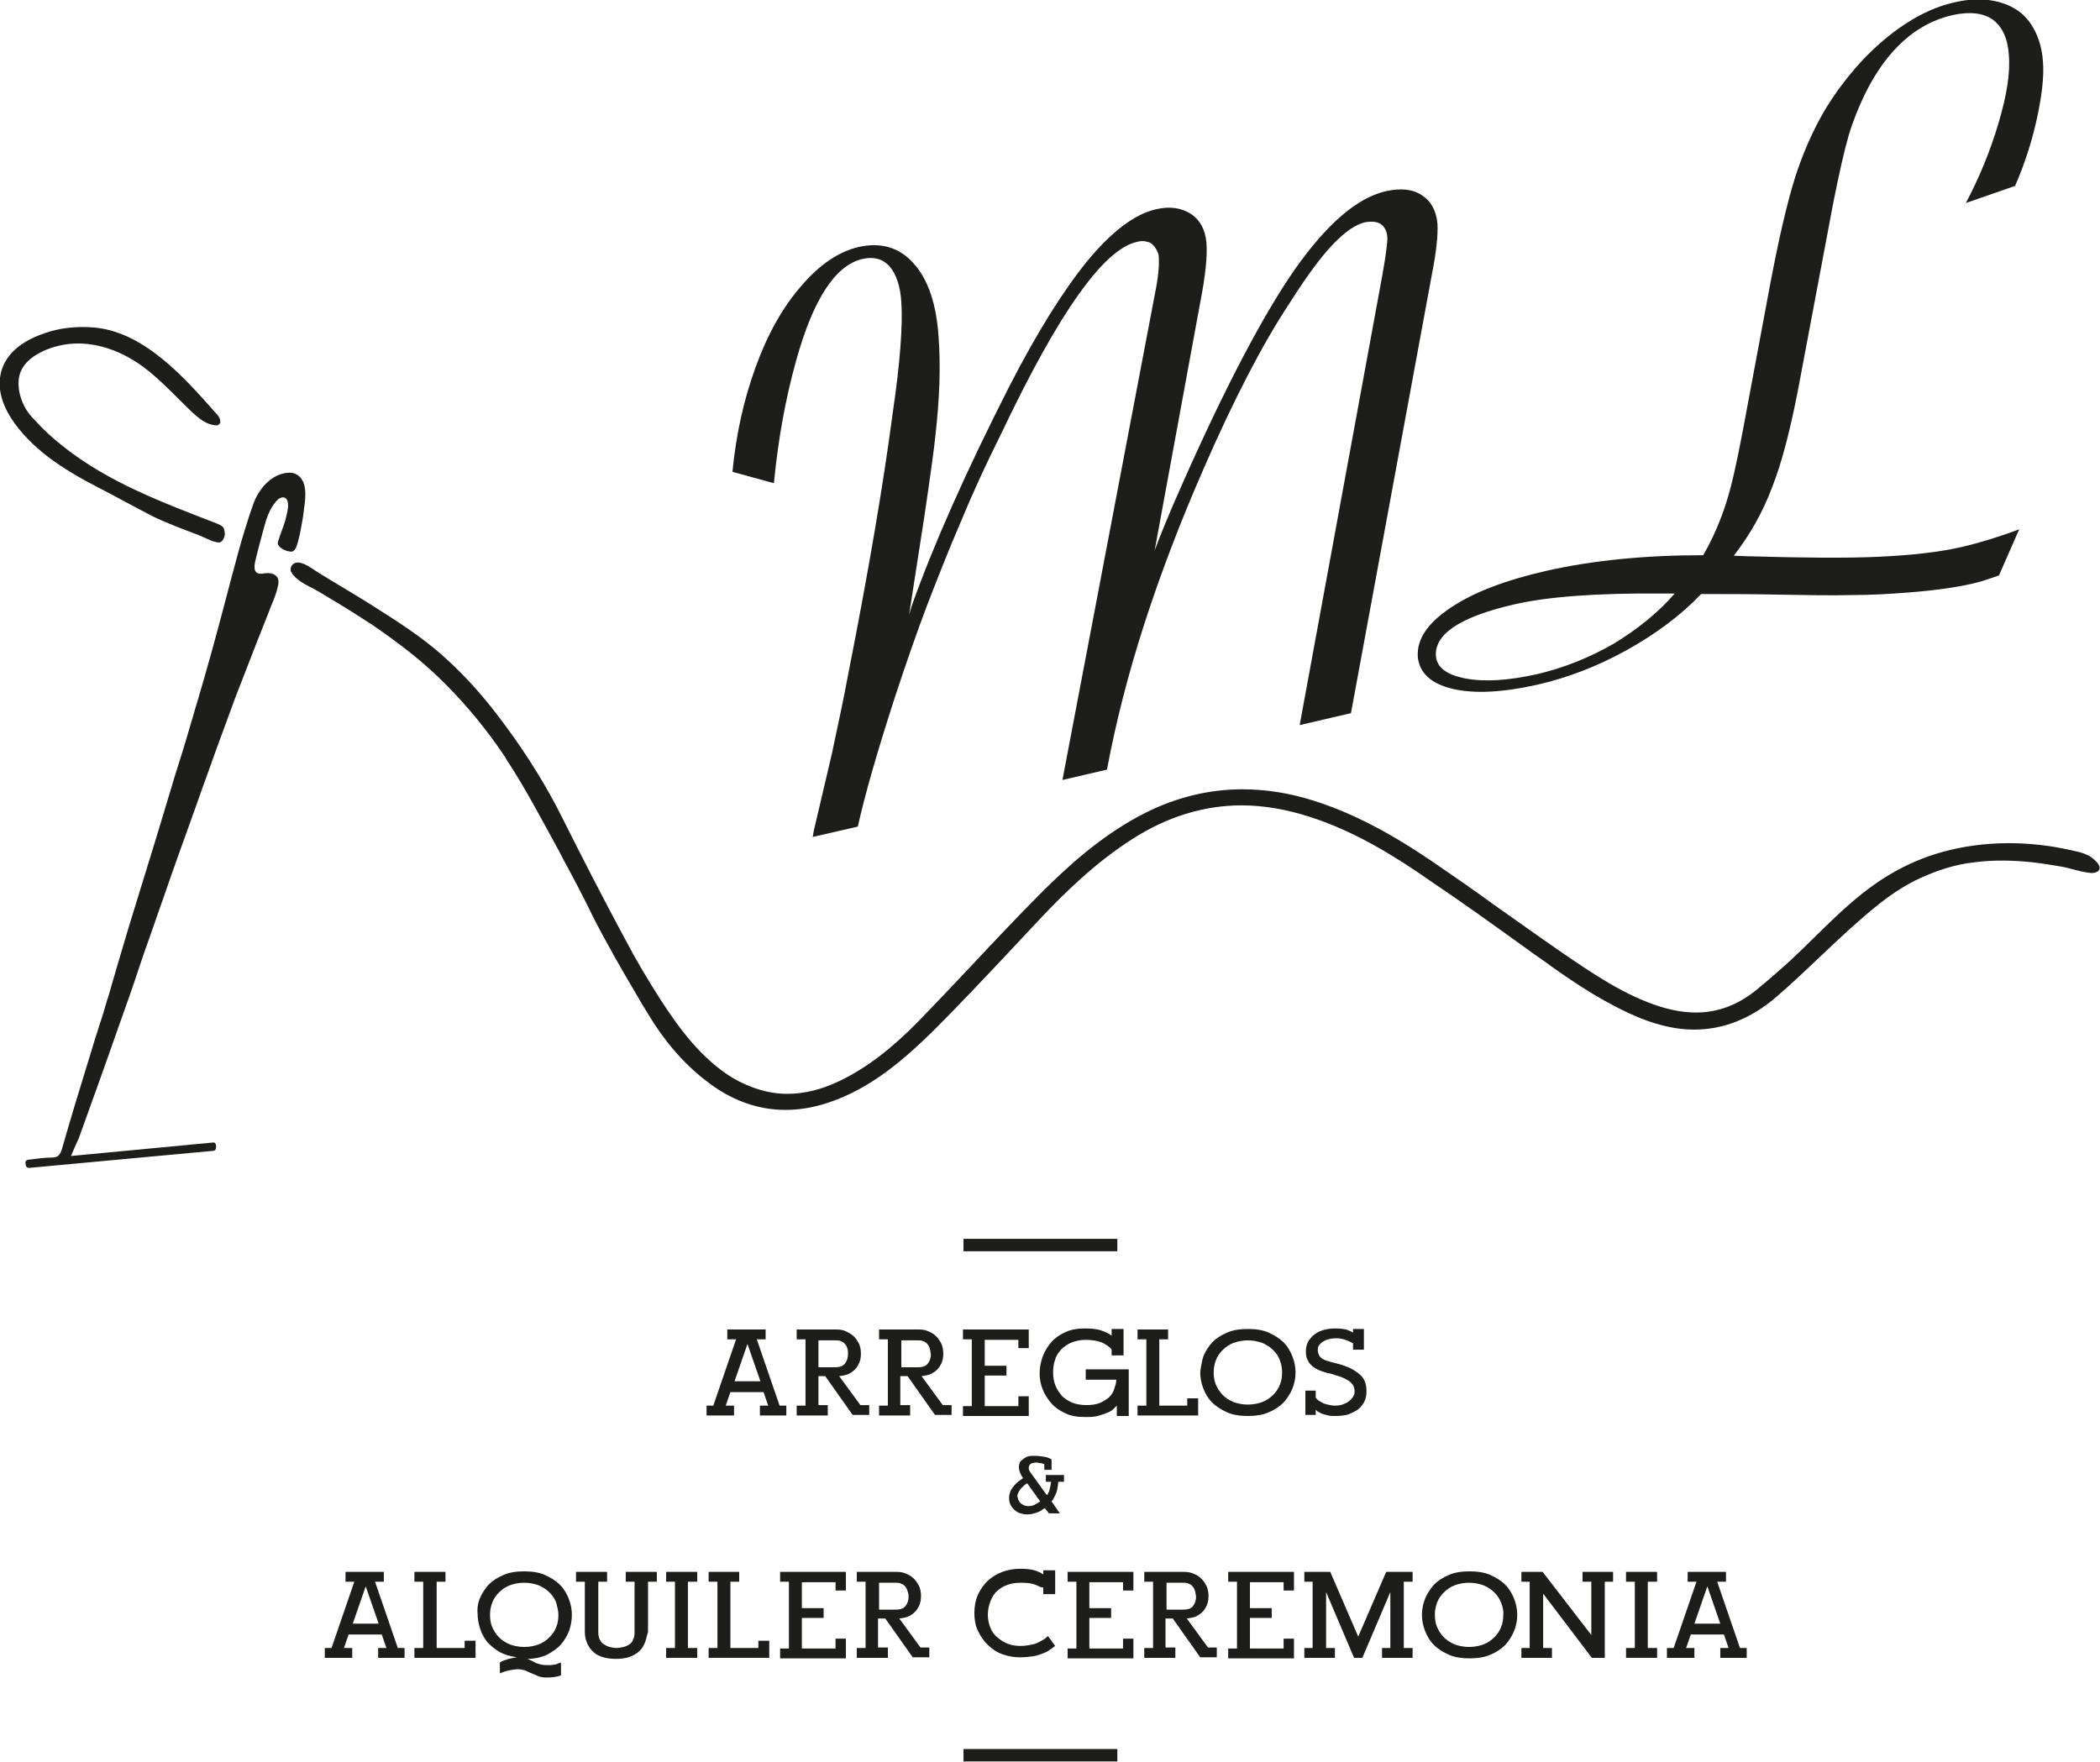 <?xml version="1.0" encoding="utf-8"?>
<!-- Generator: Adobe Illustrator 24.0.1, SVG Export Plug-In . SVG Version: 6.00 Build 0)  -->
<svg version="1.1" id="Capa_1" xmlns="http://www.w3.org/2000/svg" xmlns:xlink="http://www.w3.org/1999/xlink" x="0px" y="0px"
	 viewBox="0 0 405.4 340.2" style="enable-background:new 0 0 405.4 340.2;" xml:space="preserve">
<style type="text/css">
	.st0{fill:#1D1D1B;}
</style>
<g>
	<g>
		<g>
			<path class="st0" d="M403.7,165.5c-1.5-1-3.4-1.2-5.1-1.6c-8.3-1.7-17.2-1.5-25.3,1.1c-3.1,1-6.1,2.4-8.9,4.1
				c-7.1,4.3-12.6,10.6-18.6,16.2c-2.2,2-4.5,4-6.8,5.9c-3.5,2.8-7.3,4.3-11.6,4.3c-2.2,0-4.5-0.4-6.8-1.1
				c-7-2.2-13.1-6.4-19.1-10.5c-4.5-3.1-9.1-6.4-13.5-9.5c-3.4-2.5-6.9-4.9-10.4-7.3c-8.8-6.1-16.4-10.1-24-12.5
				c-4.7-1.5-9.3-2.2-13.8-2.2c-6.3,0-12.6,1.5-18.6,4.5c-8.4,4.2-15.2,10.5-20.2,15.5c-4.6,4.6-9.2,9.5-13.6,14.2
				c-3.3,3.5-6.7,7.1-10.1,10.6c-5.2,5.3-10,9-15.2,11.5c-3.5,1.7-6.9,2.5-10.1,2.5c-3.6,0-7.2-1.1-10.6-3.1
				c-6-3.7-10.2-9.4-13.9-15.1c-2.3-3.6-4.7-7.6-6.9-11.8c-4.2-7.8-8.3-15.8-12-23.2c-3.1-6.2-6.7-12-10.9-17.7
				c-3.5-4.8-7.4-9.4-11.9-13.4c-4.5-4.1-9.7-7.3-14.9-10.6c-3.2-2-6.5-3.9-9.7-5.9c-1.1-0.7-3.6-2.7-4.8-1.3
				c-0.2,0.2-0.3,0.6-0.3,0.9c0,0.3,0.2,0.6,0.4,0.9c0.9,1.1,2.1,1.8,3.3,2.4c1.4,0.7,2.7,1.5,4,2.3c2.7,1.6,5.4,3.3,8,5
				c5.1,3.5,10,7.2,14.3,11.6c4.2,4.2,8,8.9,11.3,13.8c0.3,0.4,0.5,1,0.8,1.3c3.3,5.1,6.2,10.6,9.1,15.9c0.8,1.4,1.5,2.9,2.3,4.3
				c1.3,2.4,2.6,4.9,3.8,7.3c1.2,2.5,2.5,5,3.9,7.5c2.1,3.9,4.4,7.7,6.6,11.5l1.1,1.8c3.1,5.2,6.8,9.6,11.2,13
				c4.8,3.8,10,5.7,15.4,5.7c2.6,0,5.2-0.4,8-1.3c8.4-2.7,14.9-8.4,20.7-14.1c4.9-4.9,9.7-10,14.4-15c2-2.1,4-4.3,6-6.4
				c4.8-5.1,10.7-10.9,17.9-15.5c6.7-4.3,13.8-6.5,21.1-6.5c4.3,0,8.8,0.8,13.4,2.3c8.6,2.8,16.3,7.6,22.6,12
				c6.4,4.3,12.8,8.9,18.9,13.3c1.6,1.2,3.3,2.3,4.9,3.5c4.8,3.4,10.6,7.3,17.2,10c3.5,1.4,7,2.2,10.3,2.2c5.7,0,11-2.1,15.9-6.3
				c6.4-5.5,12.2-11.7,18.8-17.1c2.9-2.4,5.8-4.4,9.1-5.9c3.3-1.5,6.7-2.6,10.3-3c3.8-0.5,7.6-0.4,11.3,0c1.8,0.2,3.6,0.5,5.4,0.8
				c1.8,0.3,3.6,1,5.4,1.2c0.5,0.1,1,0.1,1.5-0.1c0.2-0.1,0.4-0.2,0.5-0.4C405.8,167.1,404.2,165.9,403.7,165.5z"/>
			<path class="st0" d="M57.9,92.1c-0.1-0.1-0.3-0.3-0.5-0.4c-0.6-0.4-1.3-0.5-2-0.4c-3.1,0.3-5.5,3.2-6.5,6
				c-2.2,6.2-3.8,12.7-5.5,19.1c-1.7,6.5-3.5,13-5.4,19.4c-0.4,1.2-0.7,2.5-1.1,3.7c-1,3.5-2.1,7.1-3.2,10.5
				c-0.4,1.4-3.8,12.6-3.8,12.6c-1.7,5.6-3.5,11.3-5.2,16.9c-0.7,2.4-1.4,4.7-2.1,7.1c-0.5,1.8-1.1,3.7-1.6,5.5
				c-0.5,1.5-0.9,3.1-1.4,4.6c-0.4,1.1-0.7,2.3-1.1,3.4l-1.5,4.9c-1.7,5.5-3.4,11.1-5,16.7c-0.4,1.3-0.7,1.7-1.8,1.8
				c-1.5,0-3,0.2-4.5,0.4c-0.2,0-0.3,0-0.5,0.1c-0.4,0.2-0.3,0.7-0.2,1c0,0.3,0.3,0.5,0.6,0.5c0,0,35.6-3.3,35.6-3.3
				c0.3,0,0.5-0.3,0.5-0.6l0-0.5c0-0.1-0.1-0.3-0.2-0.4c-0.1-0.1-0.2-0.1-0.4-0.1c0,0-27.4,2.6-27.4,2.6c0.1-0.2,0.2-0.5,0.3-0.7
				c0.4-1,0.8-1.8,1.2-2.7c2.7-7.5,5.2-14.4,7.6-21.3c1.5-4.2,3-8.4,4.4-12.7c1-3,2.1-5.9,3.1-8.9l1.2-3.4
				c2.1-6.1,4.3-12.2,6.5-18.3l0.7-2c2.2-6.2,4.5-12.5,6.8-18.7c1.4-3.6,2.8-7.2,4.2-10.8c0.7-1.8,1.4-3.5,2.1-5.3
				c0.6-1.7,1.4-3.2,1.8-5c0.2-0.7,0.3-1.6-0.2-2.1c-0.6-0.7-1.6-0.7-2.4-0.6c-0.4,0.1-0.8,0.1-1.2,0c-0.8-0.3-0.7-1.3-0.6-2
				c0.5-2.2,1.1-4.4,1.7-6.6c0.5-1.9,1.1-3.8,2.4-5.3c0.9-1.1,2.2-1.1,2.3,0.5c0.1,1-0.3,2.1-0.5,3.1c-0.4,1.4-1,2.7-1.4,4.1
				c-0.1,0.2-0.1,0.5,0,0.7c0.1,0.1,0.2,0.3,0.3,0.4c0.6,0.5,1.2,0.8,2,0.9c0.1,0,0.2,0,0.4,0c0.7-0.2,0.9-1.2,1.1-1.8
				c0.3-1.1,0.5-2.1,0.7-3.2c0.2-1.1,0.4-2.2,0.5-3.4c0-0.2,0.1-0.4,0.1-0.6C59,95.7,59.2,93.5,57.9,92.1z"/>
			<path class="st0" d="M41.9,101.1C41.9,101.1,41.9,101.1,41.9,101.1C31.6,97.1,21,93.2,12.2,86.2c-1.9-1.5-3.7-3.1-5.3-4.9
				c-0.4-0.4-0.8-0.8-1.1-1.2c-1.7-2-2.8-5.5-1.9-8.1c0.8-2.2,2.9-3.6,5.1-4.5c7-2.8,14.3-0.3,19.9,4.3c2.9,2.4,5.4,5.1,8.1,7.7
				c1.3,1.2,2.7,2.4,4.4,2.6c0.4,0.1,0.8,0,1-0.3c0.1-0.1,0.2-0.3,0.1-0.5c0-0.6-0.4-1.1-0.8-1.5c-6.2-7-14.1-16-24-16.6
				c-3-0.2-6.1,0.1-9,1.1c-3.5,1.2-7,3.2-8.3,6.9c-2.2,6.6,3.9,13.1,8.6,16.8c3.1,2.4,6.6,4.4,10.1,6.2c3.5,1.8,6.9,3.7,10.4,5.5
				c2.9,1.4,5.9,2.5,8.8,3.6c0.9,0.3,3.6,1.9,4.4,1.3c0.4-0.3,0.6-0.8,0.7-1.3c0-0.3,0-0.6-0.1-0.9
				C43.3,101.7,42.6,101.4,41.9,101.1z"/>
			<g>
				<g>
					<path class="st0" d="M260.8,137.7l-9.9,2.3l16-87.1l0.5-3c0.3-2.1,0.5-3.6,0.4-4.3c-0.1-1-0.5-1.8-1.2-2.3
						c-0.7-0.5-1.7-0.6-3-0.4c-1.9,0.4-4,1.9-6.3,4.3c-2.3,2.4-5.1,6.2-8.4,11.4c-5.2,7.9-10.7,18.5-16.5,31.8
						c-4.6,10.5-8.4,20.5-11.5,30.1c-3.1,9.6-5.5,19-7.2,28.1l-8.6,2L223,56.5c0.6-2.9,0.8-5.2,0.7-6.8c0-0.7-0.3-1.3-0.7-1.9
						c-0.4-0.6-0.9-1-1.5-1.1c-0.6-0.2-1.3-0.2-2,0c-3.2,0.7-7,4.1-11.3,10.2c-4.3,6-9.3,15-15,27c-2.7,5.4-5.3,11-7.7,16.8
						c-2.5,5.8-4.6,11.2-6.5,16.1c-1.9,5-4,11-6.3,18c-3.3,10.2-5.7,18.5-7.1,24.8l-8.7,2l0.2-1.2l3.5-14.9
						c1.2-5.7,2.3-10.7,3.1-15.1c4.1-20.7,6.9-37.5,8.6-50.4c1.5-10.1,2-17.4,1.7-21.7c-0.2-3.1-1-5.4-2.3-6.9
						c-1.3-1.4-3-1.9-5.2-1.4c-5.2,1.2-9.5,7.7-12.8,19.6c-2.1,7.5-3.5,15.4-4.3,23.7l-8-2.2c0.7-7.3,2.2-14,4.5-20.3
						c2.3-6.3,5.2-11.5,8.8-15.6c3.5-4.1,7.2-6.6,11-7.5c4.4-1,8,0.1,10.7,3.2c2.8,3.1,4.4,7.9,4.8,14.3c0.4,5.4,0.2,11.6-0.6,18.7
						c-0.2,2.1-0.9,7.4-2.2,16.1l-2.9,18.7l0.5-1.7c4.2-11.8,10.5-26,18.9-42.5c5.3-10.3,10.3-18.3,15-24.1c4.7-5.7,9.2-9.1,13.3-10
						c2.6-0.6,4.8-0.3,6.7,0.9c1.8,1.2,2.8,3.1,3,5.6c0.2,2.6-0.2,6.4-1.2,11.5l-8.8,47.9c0.8-2.2,2.5-6.5,5.4-13
						c8.3-18.7,15.5-32.4,21.6-41.2c6.2-8.8,12-13.9,17.7-15.2c2.8-0.6,5.1-0.4,6.9,0.8c1.8,1.2,2.8,3,3,5.6
						c0.1,2.1-0.2,5.3-1.1,9.8L260.8,137.7z"/>
				</g>
				<g>
					<path class="st0" d="M389.8,102.2l-3.9,8.9c-2,0.7-3.7,1.3-5.2,1.6c-3,0.7-7.1,1.3-12.3,1.7c-3.7,0.3-7.5,0.5-11.2,0.5
						c-3.7,0.1-8.6,0-14.5-0.1c-4.8-0.1-9.6-0.1-14.3-0.1c-4,4.2-8.9,7.8-14.5,10.9c-5.6,3.1-11.4,5.3-17.1,6.6
						c-6.7,1.5-12.2,1.8-16.4,0.8s-6.4-3.1-6.7-6.2c-0.2-3.4,1.9-6.5,6.4-9.5c4.5-3,10.6-5.3,18.5-7.1c8.9-2,19-3,30.2-3
						c1.9-3.3,3.3-6.6,4.4-10c1.1-3.4,2.1-8,3.2-13.8l5.4-28.9c1.6-8.4,3.1-14.9,4.6-19.8c1.5-4.8,3.4-9.1,5.5-12.8
						c2.1-3.6,4.5-6.8,7.3-9.9c2.8-3,5.7-5.5,8.8-7.5c3.1-2,6.1-3.3,9.1-4c3.3-0.8,6.2-0.8,8.8-0.1s4.6,2,6,4c1.4,2,2.3,4.5,2.5,7.6
						c0.2,2.8-0.2,6.4-1.2,11c-1,4.5-2.4,8.8-4.2,12.9l-9.5,3.3c2.6-4.9,4.7-10,6.3-15.4c1.6-5.4,2.3-9.7,2-13.2
						c-0.2-3.2-1.3-5.5-3.1-6.8c-1.8-1.3-4.4-1.6-7.7-0.9c-7.1,1.6-12.7,6.7-16.9,15.1c-1.3,2.7-2.4,5.4-3.2,8.1
						c-0.8,2.7-1.8,7.1-3,13.1l-6.8,36.1c-1.5,7.7-3.1,14-5,18.8c-1.8,4.8-4.3,9.2-7.4,13.2l2.6,0.1c10.6,0.3,19,0.4,25.4,0.1
						c6.4-0.3,11.9-0.9,16.5-2C382.1,104.8,385.8,103.7,389.8,102.2z M323.3,114.6l-2.5,0c-12.5-0.1-22,0.6-28.5,2.1
						c-10.4,2.4-15.4,5.7-15.1,10c0.2,2.2,2.1,3.6,5.7,4.3c3.7,0.7,8.2,0.4,13.7-0.8c5.2-1.2,10.2-3.2,14.9-5.9
						C316.1,121.5,320.1,118.3,323.3,114.6z"/>
				</g>
			</g>
		</g>
	</g>
	<g>
		<g>
			<rect x="186" y="239.2" class="st0" width="29.7" height="2.4"/>
		</g>
		<g>
			<rect x="186" y="337.7" class="st0" width="29.7" height="2.4"/>
		</g>
		<g>
			<path class="st0" d="M152,273.3h-5.3v-1.9h1.6l-0.9-2.6H141l-0.9,2.6h1.6v1.9h-5.3v-1.9h1.3l4.4-12.8h-1.7v-1.9h7.4v1.9h-1.7
				l4.4,12.8h1.3V273.3z M141.8,266.7h5l-2.5-7.2L141.8,266.7z"/>
			<path class="st0" d="M159.8,271.4v1.9h-6v-1.9h1.7v-12.8h-1.7v-1.9h7.6c0.8,0,1.4,0.1,2,0.4s1.1,0.6,1.5,1c0.4,0.4,0.7,0.9,1,1.5
				c0.2,0.6,0.3,1.1,0.3,1.8c0,0.9-0.2,1.6-0.5,2.1c-0.3,0.6-0.7,1-1.1,1.3c-0.4,0.3-0.9,0.6-1.4,0.7c-0.5,0.1-0.9,0.2-1.2,0.2
				l4.1,5.6h1.7v1.9h-3.2l-5.3-7.5H158v5.6H159.8z M163.6,260.4c-0.1-0.3-0.2-0.6-0.4-0.8c-0.2-0.3-0.5-0.5-0.8-0.6
				c-0.3-0.2-0.7-0.2-1.2-0.2H158v5.2h3.1c1,0,1.6-0.2,2-0.7c0.4-0.5,0.6-1.1,0.6-1.8C163.7,261,163.7,260.7,163.6,260.4z"/>
			<path class="st0" d="M175.7,271.4v1.9h-6v-1.9h1.7v-12.8h-1.7v-1.9h7.6c0.8,0,1.4,0.1,2,0.4c0.6,0.2,1.1,0.6,1.5,1
				c0.4,0.4,0.7,0.9,1,1.5c0.2,0.6,0.3,1.1,0.3,1.8c0,0.9-0.2,1.6-0.5,2.1c-0.3,0.6-0.7,1-1.1,1.3c-0.4,0.3-0.9,0.6-1.4,0.7
				c-0.5,0.1-0.9,0.2-1.2,0.2l4.1,5.6h1.7v1.9h-3.2l-5.3-7.5h-1.4v5.6H175.7z M179.5,260.4c-0.1-0.3-0.2-0.6-0.4-0.8
				c-0.2-0.3-0.5-0.5-0.8-0.6c-0.3-0.2-0.7-0.2-1.2-0.2h-3.1v5.2h3.1c1,0,1.6-0.2,2-0.7c0.4-0.5,0.6-1.1,0.6-1.8
				C179.6,261,179.6,260.7,179.5,260.4z"/>
			<path class="st0" d="M187.6,271.4v-12.8h-1.7v-1.9h12.7v3.6h-2v-1.6h-6.5v5h4.2v1.9h-4.2v5.9h6.5v-1.9h2v3.8h-12.7v-1.9H187.6z"
				/>
			<path class="st0" d="M209.6,266.5v-2.1h8.3v9h-2.3v-2c-0.2,0.2-0.4,0.4-0.7,0.7c-0.3,0.3-0.7,0.5-1.2,0.7
				c-0.5,0.2-1.1,0.4-1.8,0.6c-0.7,0.2-1.5,0.2-2.5,0.2c-1.4,0-2.7-0.2-3.7-0.7c-1.1-0.5-2-1.1-2.7-1.9c-0.7-0.8-1.3-1.7-1.7-2.7
				c-0.4-1-0.6-2-0.6-3.1c0-1.1,0.2-2.2,0.6-3.3s1-2,1.7-2.8c0.7-0.8,1.6-1.4,2.7-1.9s2.3-0.7,3.7-0.7c1.3,0,2.4,0.1,3.2,0.4
				c0.9,0.3,1.5,0.6,2,1v-1.3h2.3v5.1h-2.3v-1.1c-0.4-0.6-1.1-1-1.9-1.4c-0.8-0.3-1.9-0.5-3.1-0.5c-1,0-1.9,0.2-2.7,0.5
				c-0.8,0.3-1.4,0.8-2,1.3c-0.5,0.6-1,1.2-1.2,2c-0.3,0.8-0.4,1.6-0.4,2.5c0,0.8,0.1,1.6,0.4,2.4c0.3,0.8,0.7,1.4,1.2,2
				c0.5,0.6,1.2,1,2,1.4c0.8,0.3,1.7,0.5,2.8,0.5c1,0,1.8-0.1,2.6-0.4c0.7-0.3,1.3-0.7,1.8-1.1c0.5-0.5,0.8-1,1-1.6
				c0.2-0.6,0.4-1.2,0.4-1.8H209.6z"/>
			<path class="st0" d="M231.3,270v3.3h-11.7v-1.9h1.7v-12.8h-1.7v-1.9h5.9v1.9h-1.7v12.8h5.4V270H231.3z"/>
			<path class="st0" d="M232.3,261.9c0.4-1,1-1.9,1.7-2.7c0.8-0.8,1.7-1.4,2.9-1.9c1.1-0.5,2.5-0.7,4-0.7c1.5,0,2.9,0.2,4,0.7
				c1.1,0.5,2.1,1.1,2.9,1.9c0.8,0.8,1.3,1.7,1.7,2.7c0.4,1,0.6,2.1,0.6,3.1c0,1.1-0.2,2.1-0.6,3.1c-0.4,1-1,1.9-1.7,2.7
				c-0.8,0.8-1.7,1.4-2.9,1.9c-1.1,0.5-2.5,0.7-4,0.7c-1.5,0-2.9-0.2-4-0.7c-1.1-0.5-2.1-1.1-2.9-1.9c-0.8-0.8-1.3-1.7-1.7-2.7
				s-0.6-2.1-0.6-3.1C231.8,264,232,262.9,232.3,261.9z M247.1,262.7c-0.3-0.8-0.7-1.4-1.3-2c-0.6-0.6-1.2-1-2.1-1.4
				c-0.8-0.3-1.8-0.5-2.8-0.5s-2,0.2-2.8,0.5c-0.8,0.3-1.5,0.8-2.1,1.4c-0.6,0.6-1,1.2-1.3,2c-0.3,0.8-0.4,1.5-0.4,2.3
				c0,0.8,0.1,1.6,0.4,2.3c0.3,0.7,0.7,1.4,1.3,2c0.6,0.6,1.2,1,2.1,1.4c0.8,0.3,1.8,0.5,2.8,0.5s2-0.2,2.8-0.5
				c0.8-0.3,1.5-0.8,2.1-1.4c0.6-0.6,1-1.2,1.3-2c0.3-0.7,0.4-1.5,0.4-2.3C247.5,264.3,247.4,263.5,247.1,262.7z"/>
			<path class="st0" d="M261.3,267.6c-0.2-0.3-0.4-0.6-0.8-0.9c-0.4-0.3-0.9-0.5-1.5-0.8c-0.6-0.2-1.3-0.4-2.2-0.7
				c-0.7-0.1-1.3-0.3-1.8-0.5c-0.6-0.2-1.1-0.5-1.5-0.8c-0.4-0.3-0.8-0.7-1-1.2c-0.3-0.5-0.4-1-0.4-1.7c0-0.7,0.1-1.3,0.4-1.9
				c0.3-0.5,0.7-1,1.2-1.4c0.5-0.4,1.1-0.7,1.8-0.9c0.7-0.2,1.5-0.3,2.3-0.3c0.9,0,1.6,0.1,2.1,0.2c0.5,0.2,1,0.4,1.3,0.6v-0.7h2.1
				v4h-2.1v-1.2c-0.1-0.1-0.3-0.2-0.5-0.3c-0.2-0.1-0.5-0.2-0.7-0.3c-0.3-0.1-0.6-0.2-1-0.3c-0.4-0.1-0.8-0.1-1.2-0.1
				c-0.5,0-1,0.1-1.4,0.2c-0.4,0.1-0.8,0.3-1.1,0.5c-0.3,0.2-0.5,0.5-0.7,0.7c-0.2,0.3-0.2,0.6-0.2,0.9c0,0.3,0.1,0.6,0.2,0.9
				c0.1,0.2,0.3,0.5,0.6,0.7c0.3,0.2,0.7,0.4,1.2,0.5c0.5,0.2,1.1,0.3,1.8,0.5c1.9,0.5,3.3,1.2,4.2,2c1,0.8,1.4,1.9,1.4,3.3
				c0,0.7-0.1,1.4-0.4,2c-0.3,0.6-0.7,1.1-1.2,1.5c-0.5,0.4-1.2,0.7-1.9,1c-0.7,0.2-1.6,0.3-2.5,0.3c-0.5,0-1,0-1.4-0.1
				c-0.4-0.1-0.8-0.2-1.1-0.3c-0.3-0.1-0.6-0.3-0.8-0.4c-0.2-0.1-0.4-0.3-0.5-0.4v1h-2v-4.7h2v1.4c0.1,0.1,0.2,0.2,0.4,0.4
				c0.2,0.2,0.5,0.3,0.8,0.5c0.3,0.2,0.7,0.3,1.1,0.4s0.9,0.2,1.4,0.2c0.7,0,1.3-0.1,1.7-0.3c0.5-0.2,0.9-0.4,1.2-0.7
				c0.3-0.3,0.6-0.6,0.7-0.9c0.2-0.3,0.2-0.7,0.2-1C261.5,268.3,261.4,267.9,261.3,267.6z"/>
			<path class="st0" d="M198.9,282.7c-0.2,0.2-0.3,0.4-0.3,0.7c0,0.2,0,0.4,0.1,0.5c0.1,0.2,0.2,0.4,0.3,0.5l3.1,4.3
				c0.1-0.1,0.2-0.3,0.3-0.5c0.1-0.2,0.2-0.4,0.2-0.6c0.1-0.2,0.1-0.5,0.2-0.7c0-0.3,0.1-0.5,0.1-0.8h-1v-1.3h3.5v1.3h-1.1
				c-0.1,1-0.2,1.8-0.5,2.4c-0.3,0.6-0.5,1.1-0.8,1.4l1.6,2.3h-2.1l-0.8-1c-0.2,0.1-0.4,0.2-0.6,0.4c-0.2,0.1-0.5,0.3-0.8,0.4
				c-0.3,0.1-0.6,0.2-1,0.3c-0.4,0.1-0.8,0.1-1.2,0.1c-0.4,0-0.7-0.1-1.1-0.2c-0.4-0.1-0.7-0.3-1.1-0.6c-0.3-0.3-0.6-0.6-0.8-1
				c-0.2-0.4-0.3-0.8-0.3-1.4c0-0.4,0.1-0.8,0.2-1.1c0.1-0.3,0.3-0.6,0.5-0.9c0.2-0.3,0.5-0.6,0.8-0.9c0.3-0.3,0.8-0.6,1.2-0.9
				l-0.2-0.3c-0.1-0.2-0.3-0.5-0.4-0.8c-0.1-0.3-0.2-0.6-0.2-1c0-0.2,0-0.4,0.1-0.7c0.1-0.3,0.2-0.5,0.5-0.7
				c0.2-0.2,0.5-0.4,0.9-0.6c0.4-0.2,0.9-0.2,1.5-0.2c0.8,0,1.4,0.1,2,0.2c0.6,0.1,1,0.3,1.3,0.5v2h-1.4v-1.1
				c-0.1,0-0.2-0.1-0.3-0.1c-0.1,0-0.3-0.1-0.5-0.1c-0.2,0-0.3,0-0.5-0.1c-0.2,0-0.4,0-0.5,0C199.4,282.5,199.1,282.5,198.9,282.7z
				 M196.6,289.6c0.1,0.2,0.2,0.4,0.4,0.6c0.2,0.2,0.4,0.3,0.6,0.4c0.2,0.1,0.5,0.2,0.9,0.2c0.5,0,1-0.1,1.3-0.3
				c0.4-0.2,0.7-0.4,1-0.6l-2.5-3.5c-0.4,0.2-0.7,0.5-0.9,0.7c-0.2,0.2-0.4,0.4-0.6,0.7c-0.1,0.2-0.2,0.4-0.3,0.6
				c-0.1,0.2-0.1,0.4-0.1,0.5C196.5,289.2,196.5,289.4,196.6,289.6z"/>
			<path class="st0" d="M78.3,320.1h-5.3v-1.9h1.6l-0.9-2.6h-6.4l-0.9,2.6H68v1.9h-5.3v-1.9h1.3l4.4-12.8h-1.7v-1.9h7.4v1.9h-1.7
				l4.4,12.8h1.3V320.1z M68.1,313.5h5l-2.5-7.2L68.1,313.5z"/>
			<path class="st0" d="M91.8,316.8v3.3H80v-1.9h1.7v-12.8H80v-1.9H86v1.9h-1.7v12.8h5.4v-1.4H91.8z"/>
			<path class="st0" d="M92.6,308.7c0.4-1,1-1.9,1.7-2.7c0.8-0.8,1.7-1.4,2.9-1.9c1.1-0.5,2.5-0.7,4-0.7c1.5,0,2.9,0.2,4,0.7
				s2.1,1.1,2.9,1.9c0.8,0.8,1.3,1.7,1.7,2.7c0.4,1,0.6,2.1,0.6,3.1c0,1-0.2,2.1-0.5,3c-0.4,1-0.9,1.9-1.6,2.7
				c-0.7,0.8-1.6,1.4-2.7,2c-1.1,0.5-2.4,0.8-3.8,0.8c0.3,0.1,0.5,0.2,0.7,0.3c0.2,0.1,0.4,0.2,0.6,0.3c0.3,0.2,0.6,0.3,1,0.4
				c0.3,0.1,0.8,0.2,1.4,0.2c0.3,0,0.6,0,0.9,0c0.2,0,0.5-0.1,0.7-0.1c0.2,0,0.4-0.1,0.6-0.2c0.2-0.1,0.4-0.1,0.6-0.2v2.5
				c-0.9,0.3-1.8,0.4-2.8,0.4c-0.7,0-1.2-0.1-1.7-0.3c-0.4-0.2-0.9-0.4-1.4-0.6c-0.4-0.2-0.7-0.3-1.1-0.5c-0.4-0.1-0.9-0.2-1.4-0.2
				c-0.4,0-0.9,0.1-1.5,0.2c-0.6,0.1-1.2,0.3-1.9,0.6v-2.1c0.3-0.2,0.5-0.3,0.8-0.4c0.3-0.1,0.6-0.2,0.9-0.3
				c0.3-0.1,0.6-0.1,0.9-0.2c0.3,0,0.5-0.1,0.7-0.1c-1.3-0.2-2.4-0.5-3.3-1c-0.9-0.5-1.7-1.2-2.4-1.9c-0.6-0.8-1.1-1.6-1.4-2.6
				c-0.3-0.9-0.5-1.9-0.5-2.9C92.1,310.8,92.2,309.7,92.6,308.7z M107.4,309.5c-0.3-0.8-0.7-1.4-1.3-2c-0.6-0.6-1.2-1-2.1-1.4
				c-0.8-0.3-1.8-0.5-2.8-0.5c-1.1,0-2,0.2-2.8,0.5c-0.8,0.3-1.5,0.8-2.1,1.4c-0.6,0.6-1,1.2-1.3,2c-0.3,0.8-0.4,1.5-0.4,2.3
				c0,0.8,0.1,1.6,0.4,2.3c0.3,0.7,0.7,1.4,1.3,2c0.6,0.6,1.2,1,2.1,1.4c0.8,0.3,1.8,0.5,2.8,0.5c1.1,0,2-0.2,2.8-0.5
				c0.8-0.3,1.5-0.8,2.1-1.4c0.6-0.6,1-1.2,1.3-2c0.3-0.7,0.4-1.5,0.4-2.3C107.8,311.1,107.6,310.3,107.4,309.5z"/>
			<path class="st0" d="M124.4,317.4c-0.3,0.7-0.7,1.2-1.2,1.6c-0.5,0.4-1.2,0.8-1.9,1c-0.7,0.2-1.5,0.3-2.4,0.3
				c-0.9,0-1.7-0.1-2.4-0.3c-0.7-0.2-1.4-0.5-1.9-1c-0.5-0.4-0.9-1-1.2-1.6c-0.3-0.7-0.5-1.4-0.5-2.3v-9.7h-1.7v-1.9h6v1.9h-1.7v9.8
				c0,0.5,0.1,1,0.3,1.4c0.2,0.4,0.5,0.7,0.8,0.9c0.3,0.2,0.7,0.4,1.1,0.5c0.4,0.1,0.8,0.2,1.3,0.2c0.5,0,0.9-0.1,1.4-0.2
				c0.4-0.1,0.8-0.3,1.1-0.5c0.3-0.2,0.6-0.5,0.7-0.9c0.2-0.4,0.3-0.8,0.3-1.4v-9.8h-1.7v-1.9h6v1.9h-1.7v9.7
				C124.8,316,124.7,316.8,124.4,317.4z"/>
			<path class="st0" d="M134.6,320.1h-6v-1.9h1.7v-12.8h-1.7v-1.9h6v1.9h-1.8v12.8h1.8V320.1z"/>
			<path class="st0" d="M148.5,316.8v3.3h-11.7v-1.9h1.7v-12.8h-1.7v-1.9h5.9v1.9H141v12.8h5.4v-1.4H148.5z"/>
			<path class="st0" d="M152.3,318.2v-12.8h-1.7v-1.9h12.7v3.6h-2v-1.6h-6.5v5h4.2v1.9h-4.2v5.9h6.5v-1.9h2v3.8h-12.7v-1.9H152.3z"
				/>
			<path class="st0" d="M171.4,318.2v1.9h-6v-1.9h1.7v-12.8h-1.7v-1.9h7.6c0.8,0,1.4,0.1,2,0.4c0.6,0.2,1.1,0.6,1.5,1
				c0.4,0.4,0.7,0.9,1,1.5c0.2,0.6,0.3,1.1,0.3,1.8c0,0.9-0.2,1.6-0.5,2.1c-0.3,0.6-0.7,1-1.1,1.3c-0.4,0.3-0.9,0.6-1.4,0.7
				c-0.5,0.1-0.9,0.2-1.2,0.2l4.1,5.6h1.7v1.9h-3.2l-5.3-7.5h-1.4v5.6H171.4z M175.2,307.2c-0.1-0.3-0.2-0.6-0.4-0.8
				c-0.2-0.3-0.5-0.5-0.8-0.6c-0.3-0.2-0.7-0.2-1.2-0.2h-3.1v5.2h3.1c1,0,1.6-0.2,2-0.7c0.4-0.5,0.6-1.1,0.6-1.8
				C175.4,307.8,175.3,307.5,175.2,307.2z"/>
			<path class="st0" d="M199.9,306c-0.7-0.3-1.6-0.4-2.8-0.4c-0.9,0-1.8,0.1-2.6,0.4c-0.8,0.3-1.5,0.7-2,1.2c-0.6,0.5-1,1.2-1.3,2
				c-0.3,0.8-0.5,1.6-0.5,2.6c0,0.9,0.2,1.8,0.5,2.5c0.3,0.8,0.8,1.4,1.4,1.9c0.6,0.5,1.2,0.9,2,1.2c0.8,0.3,1.6,0.4,2.4,0.4
				c0.8,0,1.4-0.1,1.9-0.2c0.5-0.1,1-0.2,1.4-0.4c0.4-0.2,0.8-0.4,1.1-0.6c0.3-0.2,0.6-0.4,0.9-0.7l1.4,1.9
				c-0.4,0.3-0.7,0.5-1.1,0.8c-0.4,0.3-0.9,0.5-1.4,0.7c-0.5,0.2-1.1,0.4-1.8,0.5c-0.7,0.1-1.5,0.2-2.5,0.2c-1.2,0-2.3-0.2-3.4-0.6
				c-1.1-0.4-2-1-2.8-1.8c-0.8-0.8-1.4-1.6-1.9-2.7c-0.5-1-0.7-2.2-0.7-3.4c0-1.3,0.2-2.5,0.7-3.6c0.5-1.1,1.1-1.9,1.9-2.7
				c0.8-0.7,1.7-1.3,2.8-1.7c1.1-0.4,2.2-0.6,3.4-0.6c1.2,0,2.1,0.1,2.8,0.3c0.7,0.2,1.3,0.5,1.7,0.8v-0.8h2.3v4.6h-2.3v-1.3
				C201.1,306.6,200.6,306.3,199.9,306z"/>
			<path class="st0" d="M207.8,318.2v-12.8h-1.7v-1.9h12.7v3.6h-2v-1.6h-6.5v5h4.2v1.9h-4.2v5.9h6.5v-1.9h2v3.8h-12.7v-1.9H207.8z"
				/>
			<path class="st0" d="M226.9,318.2v1.9h-6v-1.9h1.7v-12.8h-1.7v-1.9h7.6c0.8,0,1.4,0.1,2,0.4c0.6,0.2,1.1,0.6,1.5,1
				c0.4,0.4,0.7,0.9,1,1.5c0.2,0.6,0.3,1.1,0.3,1.8c0,0.9-0.2,1.6-0.5,2.1c-0.3,0.6-0.7,1-1.1,1.3c-0.4,0.3-0.9,0.6-1.4,0.7
				c-0.5,0.1-0.9,0.2-1.2,0.2l4.1,5.6h1.7v1.9h-3.2l-5.3-7.5h-1.4v5.6H226.9z M230.7,307.2c-0.1-0.3-0.2-0.6-0.4-0.8
				c-0.2-0.3-0.5-0.5-0.8-0.6c-0.3-0.2-0.7-0.2-1.2-0.2h-3.1v5.2h3.1c1,0,1.6-0.2,2-0.7c0.4-0.5,0.6-1.1,0.6-1.8
				C230.8,307.8,230.8,307.5,230.7,307.2z"/>
			<path class="st0" d="M238.8,318.2v-12.8h-1.7v-1.9h12.7v3.6h-2v-1.6h-6.5v5h4.2v1.9h-4.2v5.9h6.5v-1.9h2v3.8h-12.7v-1.9H238.8z"
				/>
			<path class="st0" d="M272.7,320.1h-5.9v-1.9h1.6v-10.8l-5.4,12.7h-1.6l-5.4-12.7v10.8h1.7v1.9h-5.9v-1.9h1.6v-12.8h-1.6v-1.9h5
				l5.4,12.5l5.4-12.5h5.1v1.9H271v12.8h1.7V320.1z"/>
			<path class="st0" d="M275.1,308.7c0.4-1,1-1.9,1.7-2.7c0.8-0.8,1.7-1.4,2.9-1.9c1.1-0.5,2.5-0.7,4-0.7c1.5,0,2.9,0.2,4,0.7
				c1.1,0.5,2.1,1.1,2.9,1.9c0.8,0.8,1.3,1.7,1.7,2.7c0.4,1,0.6,2.1,0.6,3.1c0,1.1-0.2,2.1-0.6,3.1c-0.4,1-1,1.9-1.7,2.7
				c-0.8,0.8-1.7,1.4-2.9,1.9c-1.1,0.5-2.5,0.7-4,0.7c-1.5,0-2.9-0.2-4-0.7c-1.1-0.5-2.1-1.1-2.9-1.9c-0.8-0.8-1.3-1.7-1.7-2.7
				c-0.4-1-0.6-2.1-0.6-3.1C274.5,310.8,274.7,309.7,275.1,308.7z M289.8,309.5c-0.3-0.8-0.7-1.4-1.3-2c-0.6-0.6-1.2-1-2.1-1.4
				c-0.8-0.3-1.8-0.5-2.8-0.5s-2,0.2-2.8,0.5c-0.8,0.3-1.5,0.8-2.1,1.4c-0.6,0.6-1,1.2-1.3,2c-0.3,0.8-0.4,1.5-0.4,2.3
				c0,0.8,0.1,1.6,0.4,2.3c0.3,0.7,0.7,1.4,1.3,2c0.6,0.6,1.2,1,2.1,1.4c0.8,0.3,1.8,0.5,2.8,0.5s2-0.2,2.8-0.5
				c0.8-0.3,1.5-0.8,2.1-1.4c0.6-0.6,1-1.2,1.3-2c0.3-0.7,0.4-1.5,0.4-2.3C290.3,311.1,290.1,310.3,289.8,309.5z"/>
			<path class="st0" d="M293.7,320.1v-1.9h1.6v-12.8h-1.6v-1.9h4.1l9.4,12.2v-10.3h-1.7v-1.9h5.9v1.9h-1.6v14.7h-2.5l-9.4-12.4v10.5
				h1.7v1.9H293.7z"/>
			<path class="st0" d="M319.9,320.1h-6v-1.9h1.7v-12.8h-1.7v-1.9h6v1.9h-1.8v12.8h1.8V320.1z"/>
			<path class="st0" d="M337.4,320.1h-5.3v-1.9h1.6l-0.9-2.6h-6.4l-0.9,2.6h1.6v1.9h-5.3v-1.9h1.3l4.4-12.8h-1.7v-1.9h7.4v1.9h-1.7
				l4.4,12.8h1.3V320.1z M327.1,313.5h5l-2.5-7.2L327.1,313.5z"/>
		</g>
	</g>
</g>
</svg>
